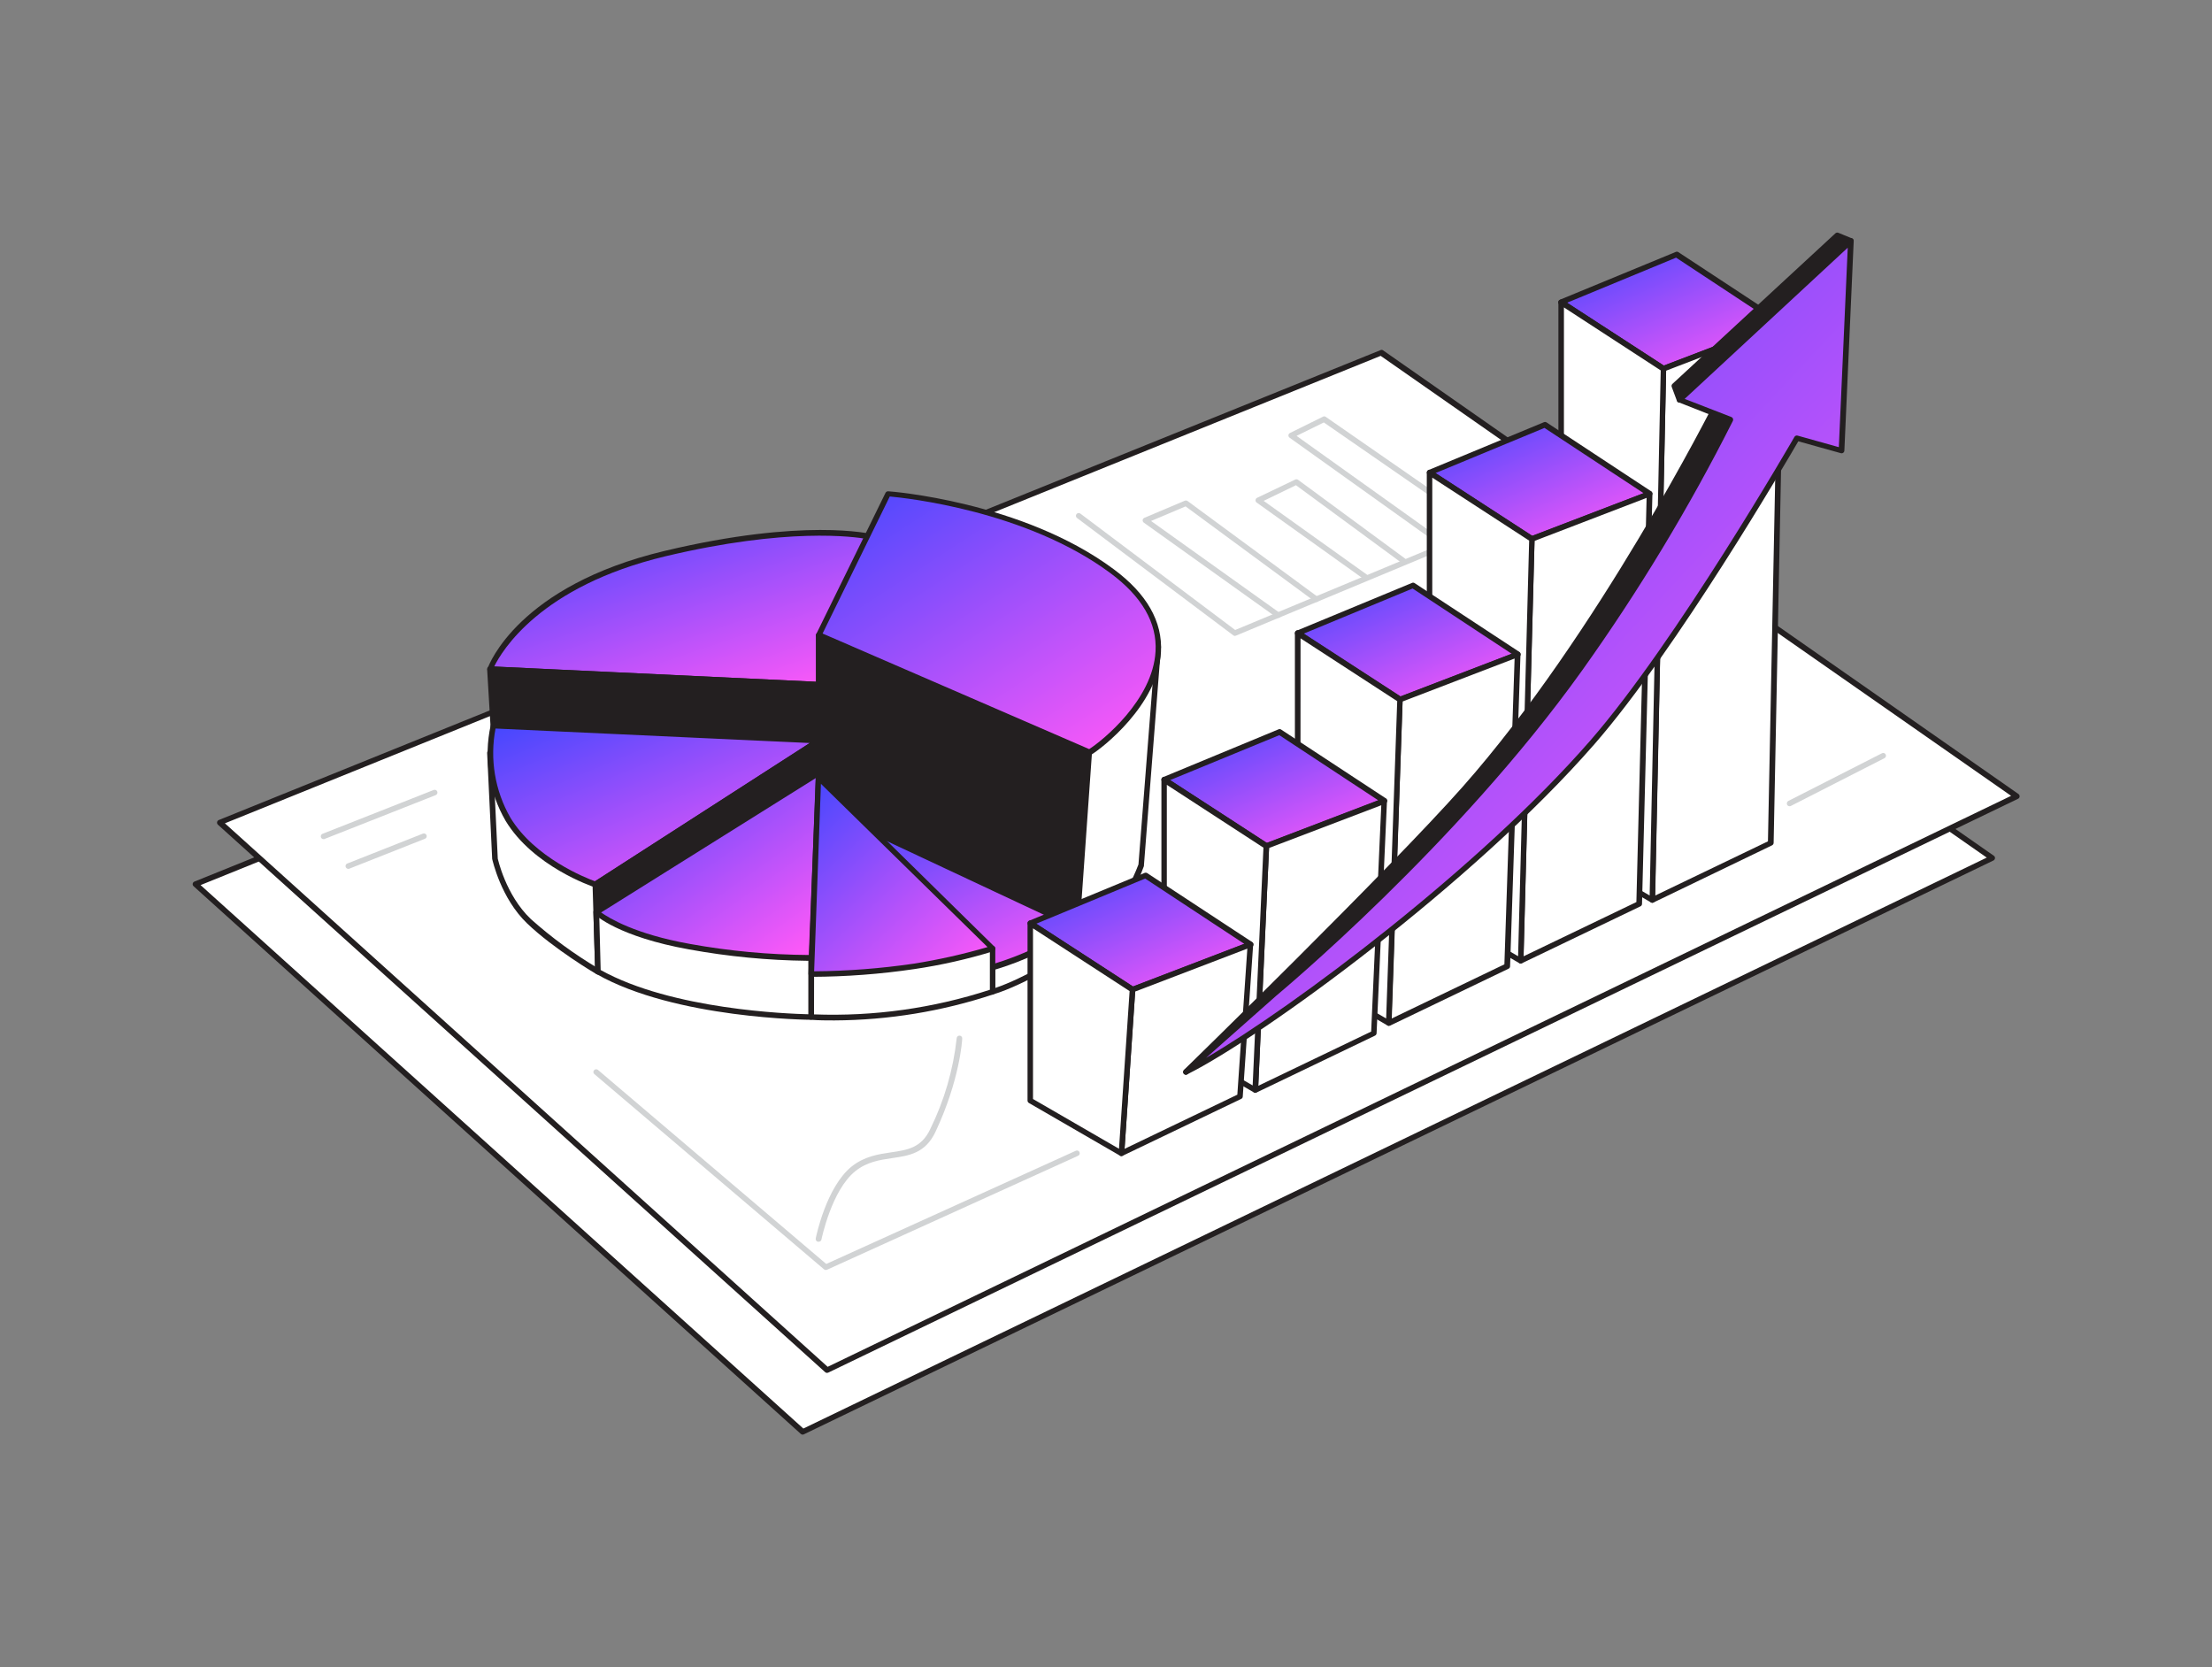<svg width="406" height="306" viewBox="0 0 406 306" fill="none" xmlns="http://www.w3.org/2000/svg">
<rect x="0" y="0" width="406" height="306" fill="#808080" stroke="none"/>
<path d="M35.87 162.277L249.061 76.083L365.664 157.486L147.327 262.803L35.87 162.277Z" fill="white"/>
<path d="M147.327 263.31C147.2 263.311 147.077 263.264 146.982 263.178L35.525 162.653C35.462 162.595 35.415 162.522 35.388 162.441C35.361 162.36 35.355 162.274 35.37 162.19C35.385 162.106 35.421 162.027 35.475 161.961C35.529 161.894 35.598 161.843 35.677 161.81L248.827 75.606C248.907 75.575 248.993 75.565 249.079 75.575C249.164 75.586 249.245 75.618 249.314 75.667L365.948 157.06C366.022 157.11 366.082 157.178 366.121 157.258C366.16 157.339 366.178 157.428 366.171 157.517C366.162 157.604 366.131 157.688 366.081 157.76C366.031 157.833 365.965 157.892 365.887 157.933L147.54 263.259C147.476 263.297 147.402 263.314 147.327 263.31ZM36.814 162.45L147.449 262.194L364.659 157.405L249 76.652L36.814 162.45Z" fill="#231F20"/>
<path d="M40.336 150.95L253.527 64.746L370.13 146.149L151.793 251.465L40.336 150.95Z" fill="white"/>
<path d="M151.793 251.983C151.669 251.98 151.551 251.933 151.458 251.851L40.001 151.366C39.938 151.307 39.891 151.235 39.863 151.153C39.836 151.072 39.829 150.986 39.843 150.901C39.857 150.817 39.892 150.737 39.944 150.669C39.996 150.602 40.065 150.548 40.143 150.513L253.344 64.279C253.417 64.237 253.499 64.215 253.583 64.215C253.666 64.215 253.749 64.237 253.821 64.279L370.475 145.733C370.546 145.785 370.602 145.854 370.64 145.934C370.677 146.014 370.694 146.101 370.688 146.189C370.682 146.278 370.653 146.363 370.603 146.436C370.553 146.509 370.484 146.568 370.404 146.605L152.017 251.932C151.946 251.963 151.87 251.98 151.793 251.983ZM41.28 151.112L151.915 250.866L369.125 146.067L253.415 65.314L41.28 151.112Z" fill="#231F20"/>
<path d="M265.027 100.453C264.922 100.453 264.819 100.421 264.732 100.362L236.698 80.336C236.625 80.287 236.567 80.219 236.529 80.139C236.491 80.06 236.475 79.972 236.482 79.884C236.489 79.796 236.52 79.712 236.57 79.64C236.621 79.568 236.689 79.51 236.769 79.473L242.798 76.489C242.875 76.443 242.962 76.418 243.052 76.418C243.141 76.418 243.229 76.443 243.306 76.489L272.325 96.607C272.38 96.644 272.428 96.693 272.465 96.749C272.502 96.805 272.527 96.868 272.539 96.934C272.551 97 272.55 97.068 272.536 97.134C272.522 97.2 272.495 97.262 272.456 97.317C272.377 97.426 272.259 97.499 272.126 97.522C271.993 97.545 271.857 97.515 271.746 97.439L242.981 77.535L237.977 80.001L265.321 99.53C265.376 99.568 265.423 99.617 265.459 99.674C265.494 99.73 265.519 99.794 265.53 99.86C265.541 99.926 265.539 99.993 265.525 100.059C265.51 100.124 265.482 100.186 265.443 100.24C265.396 100.307 265.334 100.362 265.261 100.399C265.189 100.436 265.108 100.455 265.027 100.453Z" fill="#D1D3D4"/>
<path d="M226.67 116.714C226.56 116.716 226.452 116.68 226.365 116.612L197.681 95.074C197.628 95.034 197.583 94.984 197.549 94.927C197.515 94.869 197.493 94.806 197.483 94.74C197.474 94.674 197.478 94.607 197.494 94.542C197.511 94.478 197.54 94.417 197.58 94.364C197.62 94.31 197.67 94.265 197.727 94.231C197.785 94.197 197.848 94.175 197.914 94.166C197.98 94.156 198.047 94.16 198.112 94.176C198.176 94.193 198.237 94.222 198.29 94.262L226.71 115.628L278.14 94.201C278.202 94.174 278.269 94.16 278.336 94.16C278.404 94.159 278.47 94.172 278.533 94.198C278.595 94.223 278.652 94.261 278.699 94.308C278.747 94.356 278.785 94.413 278.81 94.475C278.858 94.599 278.856 94.737 278.805 94.86C278.754 94.983 278.658 95.081 278.536 95.135L226.832 116.673C226.781 116.697 226.726 116.711 226.67 116.714Z" fill="#D1D3D4"/>
<path d="M150.22 125.666L89.909 122.814C89.909 122.814 95.166 108.005 122.044 101.6C147.774 95.51 160.045 98.555 160.045 98.555L150.22 125.666Z" fill="url(#paint0_linear)"/>
<path d="M150.22 126.174L89.909 123.321C89.829 123.316 89.752 123.292 89.683 123.251C89.615 123.211 89.556 123.155 89.513 123.088C89.475 123.02 89.456 122.943 89.456 122.865C89.456 122.787 89.475 122.71 89.513 122.641C89.726 122.022 95.166 107.508 121.993 101.113C147.551 95.023 159.731 97.967 160.238 98.068C160.308 98.084 160.373 98.114 160.429 98.158C160.485 98.202 160.531 98.258 160.563 98.322C160.593 98.385 160.608 98.455 160.608 98.525C160.608 98.595 160.593 98.665 160.563 98.728L150.738 125.808C150.706 125.919 150.637 126.015 150.543 126.082C150.449 126.148 150.335 126.18 150.22 126.174ZM90.67 122.337L149.865 125.138L159.355 98.962C156.696 98.474 144.445 96.789 122.145 102.098C99.115 107.599 92.101 119.505 90.7 122.337H90.67Z" fill="#231F20"/>
<path d="M197.346 174.437C202.902 170.591 207.132 165.12 209.455 158.775L212.582 118.774L188.942 133.279L197.346 174.437Z" fill="white"/>
<path d="M197.346 174.944C197.276 174.943 197.206 174.925 197.143 174.893C197.068 174.864 197.002 174.816 196.95 174.754C196.899 174.692 196.864 174.617 196.849 174.538L188.445 133.38C188.425 133.277 188.436 133.171 188.478 133.075C188.52 132.979 188.59 132.897 188.678 132.842L212.318 118.338C212.399 118.288 212.492 118.262 212.587 118.262C212.682 118.262 212.775 118.288 212.856 118.338C212.936 118.387 213 118.458 213.041 118.542C213.083 118.627 213.099 118.721 213.089 118.815L209.963 158.816C209.972 158.863 209.972 158.911 209.963 158.958C207.611 165.416 203.304 170.979 197.641 174.873C197.55 174.922 197.449 174.946 197.346 174.944ZM189.511 133.522L197.692 173.594C202.794 169.794 206.703 164.613 208.958 158.664L212.003 119.728L189.511 133.522Z" fill="#231F20"/>
<path d="M199.955 138.1L150.22 116.572L162.938 90.638C162.938 90.638 187.186 92.313 204.045 104.848C224.01 119.627 203.091 136.242 199.955 138.1Z" fill="url(#paint1_linear)"/>
<path d="M199.955 138.607C199.888 138.621 199.819 138.621 199.752 138.607L150.088 117.079C150.025 117.051 149.968 117.01 149.921 116.96C149.874 116.909 149.838 116.849 149.814 116.785C149.786 116.722 149.772 116.655 149.772 116.587C149.772 116.519 149.786 116.451 149.814 116.389L162.532 90.456C162.578 90.365 162.649 90.289 162.738 90.238C162.826 90.188 162.928 90.165 163.029 90.171C163.273 90.171 187.613 91.998 204.401 104.463C210.491 108.969 213.404 114.095 213.089 119.688C212.561 129.401 202.208 137.409 200.188 138.587C200.114 138.614 200.033 138.621 199.955 138.607ZM150.981 116.277L199.914 137.491C202.279 135.988 211.607 128.498 212.094 119.545C212.389 114.318 209.597 109.487 203.812 105.193C188.343 93.714 166.257 91.4 163.313 91.125L150.981 116.277Z" fill="#231F20"/>
<path d="M199.914 138.1L197.346 174.437L150.25 153.518V116.572L199.914 138.1Z" fill="#231F20"/>
<path d="M197.346 174.944C197.276 174.943 197.206 174.926 197.143 174.894L150.037 154.015C149.948 153.977 149.873 153.913 149.821 153.831C149.768 153.75 149.741 153.655 149.743 153.558V116.612C149.742 116.528 149.762 116.445 149.801 116.371C149.84 116.296 149.897 116.233 149.966 116.186C150.041 116.146 150.125 116.125 150.21 116.125C150.295 116.125 150.378 116.146 150.453 116.186L200.117 137.714C200.212 137.76 200.292 137.832 200.346 137.922C200.4 138.012 200.426 138.116 200.422 138.222L197.854 174.548C197.848 174.63 197.823 174.71 197.78 174.78C197.738 174.851 197.68 174.91 197.61 174.954C197.523 174.971 197.433 174.967 197.346 174.944ZM150.758 153.183L196.91 173.675L199.407 138.425L150.778 117.343L150.758 153.183Z" fill="#231F20"/>
<path d="M150.25 153.518L91.736 153.031L89.939 122.814L150.25 125.666V153.518Z" fill="#231F20"/>
<path d="M150.22 154.015L91.705 153.528C91.577 153.528 91.453 153.478 91.361 153.389C91.268 153.3 91.213 153.179 91.208 153.051L89.411 122.834C89.406 122.762 89.416 122.689 89.44 122.621C89.465 122.553 89.503 122.491 89.553 122.438C89.603 122.387 89.663 122.347 89.73 122.322C89.797 122.298 89.868 122.289 89.939 122.296L150.25 125.148C150.381 125.154 150.505 125.209 150.596 125.304C150.687 125.399 150.738 125.525 150.738 125.656V153.507C150.735 153.641 150.68 153.768 150.585 153.863C150.539 153.913 150.482 153.952 150.419 153.978C150.356 154.005 150.288 154.017 150.22 154.015ZM92.182 152.523L149.713 152.99V126.143L90.447 123.342L92.182 152.523Z" fill="#231F20"/>
<path d="M109.752 178.375C109.752 178.375 101.926 173.787 97.095 169.138C92.263 164.49 90.853 157.578 90.853 157.578L89.939 138.191L150.22 135.897V146.423L135.908 162.328L109.752 178.375Z" fill="white"/>
<path d="M109.752 178.852C109.664 178.851 109.577 178.831 109.498 178.791C109.417 178.791 101.561 174.112 96.74 169.474C91.918 164.835 90.416 157.943 90.335 157.649L89.411 138.181C89.408 138.114 89.418 138.048 89.44 137.985C89.463 137.922 89.498 137.865 89.543 137.816C89.637 137.718 89.764 137.66 89.898 137.653L150.22 135.39C150.287 135.388 150.354 135.4 150.417 135.424C150.48 135.449 150.537 135.485 150.585 135.532C150.685 135.628 150.744 135.759 150.748 135.897V146.423C150.745 146.547 150.698 146.666 150.616 146.758L136.304 162.663C136.275 162.702 136.236 162.733 136.193 162.754L110.006 178.781C109.929 178.828 109.841 178.852 109.752 178.852ZM91.35 157.527C91.35 157.527 92.781 164.267 97.44 168.692C101.243 172.082 105.363 175.1 109.742 177.705L135.604 161.932L149.743 146.23V136.425L90.467 138.648L91.36 157.527H91.35Z" fill="#231F20"/>
<path d="M150.22 135.897L109.234 162.287C109.234 162.287 98.222 158.613 93.207 150.29C90.221 145.109 89.266 139.002 90.528 133.157L150.22 135.897Z" fill="url(#paint2_linear)"/>
<path d="M109.265 162.835C109.211 162.845 109.156 162.845 109.102 162.835C108.646 162.683 97.856 159.009 92.801 150.655C89.727 145.361 88.749 139.106 90.061 133.126C90.094 133.016 90.163 132.919 90.256 132.851C90.35 132.783 90.463 132.748 90.579 132.751L150.271 135.451C150.378 135.455 150.482 135.494 150.566 135.561C150.651 135.628 150.711 135.72 150.74 135.825C150.768 135.929 150.762 136.039 150.724 136.14C150.685 136.24 150.615 136.326 150.524 136.384L109.539 162.774C109.455 162.82 109.36 162.841 109.265 162.835ZM90.954 133.715C89.873 139.315 90.838 145.118 93.674 150.067C98.14 157.466 107.62 161.171 109.204 161.749L148.637 136.374L90.954 133.715Z" fill="#231F20"/>
<path d="M150.25 135.897V162.328L109.752 178.345L109.265 162.328L150.25 135.897Z" fill="#231F20"/>
<path d="M109.752 178.852C109.654 178.855 109.558 178.827 109.478 178.771C109.41 178.726 109.353 178.666 109.313 178.596C109.272 178.525 109.249 178.446 109.244 178.365L108.757 162.338C108.756 162.25 108.776 162.163 108.817 162.085C108.858 162.007 108.918 161.94 108.991 161.891L149.976 135.501C150.054 135.454 150.144 135.429 150.235 135.429C150.327 135.429 150.416 135.454 150.494 135.501C150.573 135.546 150.64 135.611 150.686 135.689C150.732 135.768 150.757 135.857 150.758 135.948V162.338C150.755 162.439 150.723 162.537 150.665 162.62C150.608 162.703 150.527 162.767 150.433 162.805L109.945 178.832C109.882 178.849 109.817 178.856 109.752 178.852ZM109.752 162.612L110.209 177.634L149.712 162.003V136.831L109.752 162.612Z" fill="#231F20"/>
<path d="M148.9 175.777V186.668C148.9 186.668 124.277 186.586 109.752 178.345L109.417 167.362L146.698 168.641L148.9 175.777Z" fill="white"/>
<path d="M148.9 187.175C148.657 187.175 123.972 187.002 109.508 178.791C109.432 178.748 109.367 178.687 109.321 178.612C109.275 178.537 109.249 178.452 109.244 178.365L108.909 167.383C108.908 167.313 108.921 167.244 108.947 167.179C108.974 167.115 109.012 167.056 109.062 167.007C109.11 166.956 109.168 166.916 109.233 166.89C109.298 166.864 109.367 166.852 109.437 166.855L146.718 168.134C146.825 168.138 146.927 168.175 147.011 168.241C147.094 168.307 147.155 168.397 147.185 168.499L149.388 175.604C149.393 175.651 149.393 175.699 149.388 175.746V186.637C149.385 186.771 149.331 186.898 149.236 186.993C149.142 187.088 149.014 187.142 148.88 187.145L148.9 187.175ZM110.249 178.04C123.363 185.338 144.82 186.069 148.393 186.16V175.858L146.363 169.138L109.985 167.89L110.249 178.04Z" fill="#231F20"/>
<path d="M150.22 141.896L109.417 167.362C109.417 167.362 113.548 171.371 126.52 173.696C133.884 175.071 141.358 175.767 148.85 175.776L150.22 141.896Z" fill="url(#paint3_linear)"/>
<path d="M148.19 176.345C140.904 176.261 133.637 175.562 126.469 174.254C113.497 171.93 109.275 167.951 109.102 167.778C109.05 167.723 109.01 167.657 108.986 167.585C108.961 167.513 108.953 167.437 108.962 167.361C108.971 167.285 108.996 167.213 109.036 167.148C109.076 167.083 109.13 167.028 109.194 166.987L150.017 141.51C150.097 141.463 150.188 141.438 150.281 141.438C150.374 141.438 150.465 141.463 150.545 141.51C150.625 141.556 150.69 141.623 150.735 141.703C150.78 141.784 150.802 141.875 150.799 141.967L149.449 175.848C149.446 175.978 149.392 176.102 149.299 176.193C149.206 176.284 149.081 176.335 148.951 176.335L148.19 176.345ZM110.33 167.474C111.792 168.489 116.481 171.432 126.642 173.249C133.84 174.554 141.138 175.233 148.454 175.279L149.743 142.799L110.33 167.474Z" fill="#231F20"/>
<path d="M197.641 170.194L197.346 174.437C197.346 174.437 188.039 180.263 182.121 182.019V177.533L197.641 170.194Z" fill="white"/>
<path d="M182.172 182.526C182.065 182.528 181.961 182.492 181.878 182.425C181.812 182.379 181.759 182.318 181.722 182.248C181.685 182.177 181.665 182.099 181.665 182.019V177.532C181.667 177.437 181.695 177.343 181.747 177.262C181.799 177.182 181.872 177.117 181.959 177.076L197.428 169.737C197.507 169.697 197.595 169.679 197.684 169.684C197.772 169.69 197.858 169.719 197.931 169.769C198.005 169.818 198.064 169.887 198.102 169.967C198.14 170.047 198.156 170.136 198.148 170.224L197.854 174.467C197.849 174.548 197.824 174.626 197.781 174.695C197.739 174.764 197.68 174.822 197.61 174.863C197.235 175.107 188.181 180.75 182.324 182.506L182.172 182.526ZM182.68 177.857V181.329C187.917 179.573 195.479 174.985 196.89 174.142L197.113 171.026L182.68 177.857Z" fill="#231F20"/>
<path d="M182.172 177.533C187.682 175.915 192.903 173.438 197.641 170.194L156.645 150.909L182.172 177.533Z" fill="url(#paint4_linear)"/>
<path d="M182.172 178.04C182.035 178.04 181.904 177.985 181.807 177.888L156.31 151.295C156.224 151.209 156.171 151.096 156.162 150.976C156.152 150.855 156.186 150.735 156.257 150.637C156.328 150.539 156.431 150.469 156.549 150.441C156.667 150.413 156.791 150.428 156.899 150.483L197.895 169.768C197.974 169.808 198.042 169.867 198.092 169.941C198.142 170.015 198.172 170.1 198.179 170.189C198.186 170.278 198.17 170.367 198.133 170.448C198.096 170.529 198.038 170.599 197.966 170.651C193.173 173.921 187.899 176.421 182.335 178.06C182.28 178.07 182.223 178.063 182.172 178.04ZM158.908 152.563L182.335 176.923C187.391 175.39 192.203 173.145 196.626 170.255L158.908 152.563Z" fill="#231F20"/>
<path d="M182.172 174.112V182.019C171.46 185.594 160.182 187.169 148.9 186.668V175.777L182.172 174.112Z" fill="white"/>
<path d="M153.133 187.287C151.732 187.287 150.311 187.287 148.87 187.175C148.741 187.167 148.619 187.11 148.531 187.016C148.442 186.922 148.393 186.797 148.393 186.668V175.777C148.395 175.646 148.447 175.522 148.537 175.427C148.627 175.333 148.75 175.277 148.88 175.269L182.152 173.605C182.22 173.6 182.289 173.61 182.353 173.632C182.418 173.655 182.477 173.69 182.527 173.737C182.577 173.786 182.616 173.844 182.642 173.909C182.668 173.973 182.681 174.042 182.68 174.112V182.019C182.68 182.122 182.65 182.223 182.592 182.308C182.534 182.393 182.451 182.459 182.355 182.496C172.928 185.625 163.065 187.242 153.133 187.287ZM149.408 186.18C160.349 186.588 171.276 185.059 181.685 181.664V174.64L149.428 176.264L149.408 186.18Z" fill="#231F20"/>
<path d="M150.22 142.698L182.172 174.163C177.447 175.586 172.623 176.655 167.739 177.36C161.501 178.282 155.206 178.753 148.9 178.771L150.22 142.698Z" fill="url(#paint5_linear)"/>
<path d="M149.022 179.288H148.9C148.832 179.289 148.763 179.274 148.7 179.246C148.637 179.218 148.581 179.177 148.535 179.126C148.444 179.026 148.394 178.896 148.393 178.761L149.712 142.677C149.714 142.579 149.744 142.482 149.8 142.401C149.856 142.32 149.935 142.257 150.027 142.221C150.12 142.186 150.22 142.178 150.317 142.198C150.414 142.218 150.504 142.264 150.575 142.332L182.527 173.747C182.591 173.807 182.638 173.882 182.662 173.966C182.687 174.05 182.69 174.139 182.67 174.224C182.65 174.308 182.608 174.386 182.55 174.45C182.491 174.514 182.417 174.562 182.335 174.589C177.586 176.046 172.734 177.142 167.82 177.867C161.596 178.785 155.314 179.26 149.022 179.288ZM150.677 143.865L149.428 178.273C155.543 178.227 161.648 177.759 167.698 176.873C172.279 176.148 176.808 175.131 181.259 173.828L150.677 143.865Z" fill="#231F20"/>
<path d="M305.312 67.679L326.942 59.386L307.697 46.719L286.545 55.489L305.312 67.679Z" fill="url(#paint6_linear)"/>
<path d="M305.312 68.187C305.215 68.185 305.12 68.157 305.038 68.105L286.23 55.915C286.153 55.863 286.091 55.791 286.05 55.708C286.009 55.624 285.991 55.531 285.997 55.438C286.009 55.346 286.044 55.259 286.099 55.184C286.154 55.11 286.227 55.051 286.311 55.012L307.545 46.252C307.617 46.215 307.697 46.196 307.778 46.196C307.86 46.196 307.94 46.215 308.012 46.252L327.297 58.93C327.376 58.98 327.439 59.051 327.479 59.136C327.518 59.22 327.533 59.314 327.52 59.407C327.509 59.499 327.473 59.587 327.416 59.66C327.359 59.734 327.283 59.79 327.195 59.823L305.515 68.156C305.45 68.178 305.381 68.189 305.312 68.187ZM287.631 55.56L305.373 67.09L325.815 59.275L307.636 47.288L287.631 55.56Z" fill="#231F20"/>
<path d="M305.312 67.679L303.282 165.19L325.033 154.746L326.942 59.386L305.312 67.679Z" fill="white"/>
<path d="M303.282 165.698C303.184 165.701 303.088 165.672 303.008 165.616C302.934 165.57 302.874 165.506 302.833 165.429C302.792 165.353 302.772 165.267 302.775 165.18L304.805 67.669C304.806 67.568 304.837 67.469 304.895 67.386C304.953 67.302 305.035 67.239 305.129 67.202L326.759 58.92C326.831 58.882 326.911 58.863 326.992 58.863C327.074 58.863 327.154 58.882 327.226 58.92C327.294 58.967 327.35 59.031 327.387 59.106C327.424 59.18 327.442 59.263 327.439 59.346L325.541 154.705C325.537 154.799 325.508 154.891 325.456 154.969C325.404 155.048 325.332 155.111 325.247 155.152L303.485 165.647C303.422 165.68 303.353 165.697 303.282 165.698ZM305.809 68.034L303.779 164.378L324.496 154.421L326.383 60.138L305.809 68.034Z" fill="#231F20"/>
<path d="M286.545 55.489V155.507L303.282 165.19L305.312 67.679L286.545 55.489Z" fill="white"/>
<path d="M303.282 165.698C303.192 165.699 303.104 165.675 303.028 165.627L286.291 155.954C286.216 155.908 286.153 155.844 286.108 155.768C286.064 155.692 286.04 155.605 286.037 155.517V55.489C286.036 55.398 286.06 55.307 286.106 55.228C286.153 55.15 286.22 55.085 286.301 55.042C286.379 54.995 286.469 54.97 286.56 54.97C286.651 54.97 286.741 54.995 286.819 55.042L305.586 67.222C305.659 67.269 305.719 67.334 305.76 67.41C305.8 67.487 305.821 67.572 305.82 67.659L303.79 165.17C303.789 165.258 303.765 165.345 303.721 165.422C303.676 165.498 303.612 165.562 303.536 165.606C303.46 165.656 303.373 165.688 303.282 165.698ZM287.042 155.223L302.785 164.358L304.815 67.984L287.052 56.423L287.042 155.223Z" fill="#231F20"/>
<path d="M281.145 98.921L302.774 90.638L283.53 77.971L262.378 86.731L281.145 98.921Z" fill="url(#paint7_linear)"/>
<path d="M281.155 99.428C281.057 99.431 280.961 99.403 280.881 99.347L262.114 87.167C262.036 87.116 261.975 87.044 261.935 86.96C261.896 86.876 261.88 86.782 261.89 86.69C261.897 86.599 261.929 86.512 261.983 86.438C262.037 86.365 262.11 86.308 262.195 86.274L283.347 77.504C283.421 77.467 283.503 77.447 283.586 77.447C283.669 77.447 283.751 77.467 283.824 77.504L303.059 90.171C303.138 90.222 303.202 90.293 303.243 90.377C303.284 90.461 303.301 90.555 303.292 90.648C303.283 90.741 303.247 90.83 303.19 90.903C303.132 90.977 303.055 91.033 302.967 91.065L281.338 99.357C281.282 99.392 281.22 99.416 281.155 99.428ZM263.464 86.832L281.206 98.352L301.668 90.516L283.479 78.54L263.464 86.832Z" fill="#231F20"/>
<path d="M281.145 98.921L279.115 176.335L300.866 165.891L302.775 90.638L281.145 98.921Z" fill="white"/>
<path d="M279.125 176.842C279.027 176.845 278.931 176.817 278.851 176.761C278.779 176.713 278.721 176.648 278.68 176.572C278.639 176.496 278.618 176.411 278.617 176.325L280.647 98.91C280.653 98.81 280.687 98.713 280.747 98.632C280.806 98.551 280.888 98.489 280.982 98.454L302.602 90.161C302.68 90.131 302.765 90.121 302.848 90.132C302.931 90.142 303.011 90.173 303.079 90.222C303.145 90.272 303.198 90.336 303.235 90.41C303.272 90.484 303.292 90.566 303.292 90.648L301.384 165.9C301.383 165.994 301.356 166.086 301.306 166.165C301.256 166.244 301.184 166.307 301.1 166.347L279.348 176.791C279.28 176.828 279.203 176.846 279.125 176.842ZM281.662 99.276L279.632 175.523L300.349 165.566L302.226 91.379L281.662 99.276Z" fill="#231F20"/>
<path d="M262.378 86.731V166.662L279.115 176.335L281.145 98.921L262.378 86.731Z" fill="white"/>
<path d="M279.125 176.842C279.037 176.842 278.95 176.821 278.871 176.781L262.134 167.098C262.058 167.053 261.996 166.989 261.951 166.912C261.907 166.836 261.883 166.75 261.88 166.662V86.731C261.881 86.638 261.907 86.548 261.955 86.469C262.003 86.391 262.072 86.326 262.154 86.284C262.232 86.237 262.322 86.211 262.413 86.211C262.504 86.211 262.594 86.237 262.672 86.284L281.439 98.464C281.511 98.514 281.569 98.581 281.608 98.659C281.647 98.737 281.666 98.823 281.662 98.911L279.632 176.325C279.63 176.412 279.606 176.496 279.561 176.571C279.517 176.646 279.454 176.708 279.379 176.751C279.303 176.802 279.216 176.834 279.125 176.842ZM262.885 166.368L278.638 175.503L280.668 99.225L262.885 87.665V166.368Z" fill="#231F20"/>
<path d="M256.947 128.407L278.567 120.114L259.322 107.447L238.18 116.206L256.947 128.407Z" fill="url(#paint8_linear)"/>
<path d="M256.947 128.914C256.847 128.912 256.749 128.884 256.663 128.833L237.896 116.653C237.819 116.602 237.757 116.53 237.718 116.447C237.678 116.363 237.663 116.271 237.672 116.179C237.681 116.087 237.716 115.999 237.771 115.925C237.827 115.851 237.901 115.794 237.987 115.76L259.129 107C259.203 106.96 259.285 106.939 259.368 106.939C259.451 106.939 259.533 106.96 259.607 107L278.892 119.667C278.968 119.721 279.028 119.794 279.066 119.878C279.105 119.963 279.119 120.057 279.109 120.149C279.099 120.242 279.063 120.33 279.007 120.404C278.951 120.478 278.876 120.536 278.79 120.571L257.16 128.853C257.098 128.897 257.023 128.918 256.947 128.914ZM239.266 116.308L257.008 127.838L277.46 119.992L259.272 108.015L239.266 116.308Z" fill="#231F20"/>
<path d="M256.947 128.407L254.917 187.764L276.659 177.319L278.567 120.114L256.947 128.407Z" fill="white"/>
<path d="M254.917 188.281C254.849 188.28 254.782 188.265 254.72 188.238C254.658 188.211 254.601 188.172 254.554 188.123C254.507 188.074 254.47 188.016 254.445 187.953C254.42 187.889 254.408 187.822 254.41 187.754L256.44 128.386C256.44 128.286 256.472 128.188 256.53 128.107C256.588 128.025 256.67 127.963 256.765 127.93L278.384 119.637C278.463 119.609 278.547 119.599 278.63 119.61C278.713 119.621 278.792 119.651 278.861 119.698C278.931 119.746 278.987 119.812 279.025 119.888C279.062 119.965 279.079 120.049 279.074 120.134L277.166 177.36C277.166 177.453 277.139 177.543 277.089 177.62C277.038 177.698 276.966 177.759 276.882 177.796L255.13 188.251C255.062 188.275 254.99 188.285 254.917 188.281ZM257.434 128.752L255.404 186.952L276.121 176.995L277.998 120.865L257.434 128.752Z" fill="#231F20"/>
<path d="M238.18 116.206V178.091L254.917 187.764L256.947 128.407L238.18 116.206Z" fill="white"/>
<path d="M254.917 188.281C254.828 188.28 254.741 188.255 254.663 188.21L237.926 178.527C237.848 178.485 237.783 178.421 237.738 178.344C237.694 178.268 237.671 178.18 237.672 178.091V116.176C237.673 116.085 237.698 115.995 237.744 115.917C237.791 115.839 237.857 115.774 237.936 115.729C238.015 115.685 238.104 115.661 238.195 115.661C238.286 115.661 238.375 115.685 238.454 115.729L257.221 127.909C257.294 127.956 257.354 128.021 257.395 128.097C257.436 128.173 257.456 128.259 257.455 128.346L255.425 187.713C255.42 187.801 255.394 187.886 255.348 187.96C255.302 188.035 255.237 188.096 255.161 188.139C255.093 188.207 255.009 188.256 254.917 188.281ZM238.677 177.796L254.42 186.931L256.45 128.691L238.708 117.16L238.677 177.796Z" fill="#231F20"/>
<path d="M232.476 155.284L254.105 146.991L234.861 134.324L213.718 143.083L232.476 155.284Z" fill="url(#paint9_linear)"/>
<path d="M232.435 155.791C232.338 155.789 232.243 155.761 232.161 155.71L213.394 143.53C213.318 143.479 213.257 143.409 213.218 143.327C213.179 143.245 213.162 143.154 213.17 143.063C213.175 142.97 213.206 142.881 213.26 142.806C213.314 142.73 213.389 142.671 213.475 142.637L234.627 133.877C234.701 133.837 234.783 133.816 234.866 133.816C234.949 133.816 235.031 133.837 235.104 133.877L254.389 146.545C254.468 146.596 254.531 146.667 254.572 146.751C254.613 146.835 254.631 146.928 254.623 147.022C254.612 147.115 254.576 147.204 254.519 147.279C254.461 147.354 254.385 147.412 254.298 147.448L232.668 155.73C232.597 155.77 232.517 155.791 232.435 155.791ZM214.754 143.185L232.496 154.715L252.999 146.91L234.81 134.933L214.754 143.185Z" fill="#231F20"/>
<path d="M232.476 155.284L230.446 200.055L252.197 189.611L254.105 146.991L232.476 155.284Z" fill="white"/>
<path d="M230.405 200.563C230.308 200.561 230.213 200.533 230.131 200.482C230.057 200.434 229.997 200.368 229.958 200.289C229.918 200.211 229.901 200.123 229.908 200.035L231.938 155.253C231.939 155.154 231.971 155.058 232.029 154.978C232.087 154.898 232.169 154.838 232.262 154.807L253.882 146.514C253.961 146.486 254.045 146.477 254.128 146.487C254.211 146.498 254.29 146.528 254.359 146.575C254.429 146.624 254.485 146.689 254.522 146.766C254.56 146.842 254.577 146.927 254.572 147.012L252.664 189.642C252.659 189.733 252.631 189.821 252.581 189.898C252.531 189.975 252.461 190.037 252.38 190.078L230.628 200.522C230.559 200.556 230.482 200.57 230.405 200.563ZM232.932 155.639L230.953 199.284L251.669 189.337L253.527 147.793L232.932 155.639Z" fill="#231F20"/>
<path d="M213.718 143.083V190.372L230.446 200.055L232.476 155.284L213.718 143.083Z" fill="white"/>
<path d="M230.405 200.563C230.317 200.562 230.23 200.541 230.151 200.502L213.424 190.819C213.347 190.775 213.284 190.711 213.239 190.635C213.195 190.558 213.171 190.471 213.17 190.383V143.083C213.171 142.992 213.196 142.903 213.242 142.825C213.289 142.746 213.355 142.682 213.434 142.637C213.513 142.592 213.602 142.569 213.693 142.569C213.784 142.569 213.873 142.592 213.952 142.637L232.719 154.817C232.794 154.863 232.855 154.93 232.894 155.009C232.933 155.087 232.95 155.176 232.942 155.263L230.912 200.045C230.912 200.132 230.887 200.217 230.84 200.291C230.793 200.365 230.727 200.424 230.649 200.461C230.578 200.517 230.494 200.552 230.405 200.563ZM214.165 190.088L229.918 199.223L231.897 155.578L214.165 144.048V190.088Z" fill="#231F20"/>
<path d="M207.872 181.633L229.502 173.351L210.257 160.673L189.105 169.443L207.872 181.633Z" fill="url(#paint10_linear)"/>
<path d="M207.872 182.141C207.775 182.139 207.68 182.111 207.598 182.059L188.831 169.879C188.753 169.828 188.692 169.756 188.652 169.672C188.613 169.588 188.597 169.495 188.607 169.402C188.614 169.311 188.646 169.224 188.7 169.151C188.754 169.077 188.827 169.02 188.912 168.986L210.105 160.206C210.181 160.177 210.263 160.166 210.345 160.175C210.426 160.183 210.504 160.212 210.572 160.257L229.857 172.924C229.934 172.976 229.995 173.047 230.035 173.13C230.074 173.214 230.09 173.307 230.081 173.399C230.071 173.491 230.037 173.578 229.981 173.652C229.926 173.726 229.851 173.783 229.766 173.818L208.075 182.11L207.872 182.141ZM190.191 169.544L207.933 181.065L228.375 173.229L210.186 161.252L190.191 169.544Z" fill="#231F20"/>
<path d="M207.872 181.633L205.842 211.677L227.593 201.233L229.502 173.351L207.872 181.633Z" fill="white"/>
<path d="M205.842 212.185C205.741 212.186 205.642 212.158 205.558 212.103C205.485 212.052 205.427 211.983 205.387 211.904C205.348 211.824 205.33 211.735 205.334 211.647L207.364 181.603C207.37 181.506 207.404 181.414 207.462 181.336C207.52 181.259 207.599 181.199 207.689 181.166L229.319 172.874C229.399 172.843 229.485 172.832 229.57 172.843C229.655 172.853 229.736 172.885 229.806 172.935C229.872 172.988 229.925 173.056 229.96 173.134C229.996 173.211 230.012 173.296 230.009 173.381L228.101 201.273C228.096 201.362 228.067 201.448 228.017 201.521C227.967 201.594 227.898 201.653 227.817 201.689L206.045 212.134C205.983 212.167 205.913 212.185 205.842 212.185ZM208.359 181.988L206.41 210.855L227.106 200.918L228.943 174.112L208.359 181.988Z" fill="#231F20"/>
<path d="M189.105 169.443V202.004L205.842 211.677L207.872 181.633L189.105 169.443Z" fill="white"/>
<path d="M205.842 212.184C205.754 212.184 205.667 212.163 205.588 212.124L188.851 202.44C188.774 202.396 188.71 202.333 188.666 202.256C188.621 202.179 188.598 202.093 188.597 202.004V169.443C188.598 169.351 188.624 169.26 188.672 169.181C188.72 169.103 188.789 169.039 188.871 168.996C188.949 168.949 189.039 168.924 189.13 168.924C189.221 168.924 189.311 168.949 189.389 168.996L208.156 181.176C208.231 181.228 208.291 181.298 208.33 181.38C208.37 181.462 208.387 181.553 208.38 181.643L206.35 211.687C206.343 211.773 206.315 211.855 206.269 211.928C206.223 212 206.16 212.061 206.086 212.103C206.01 212.145 205.928 212.173 205.842 212.184ZM189.602 201.71L205.385 210.845L207.334 181.907L189.602 170.387V201.71Z" fill="#231F20"/>
<path d="M315.107 74.155C315.107 74.155 293.944 116.43 268.823 144.799C255.303 160.085 217.677 196.757 217.677 196.757L233.917 183.988C233.917 183.988 271.005 156.664 286.545 136.456C302.084 116.247 321.41 82.153 321.755 80.823C322.1 79.494 318.324 71.11 318.324 71.11L315.107 74.155Z" fill="#231F20"/>
<path d="M217.677 197.264C217.604 197.264 217.532 197.248 217.466 197.218C217.4 197.188 217.34 197.145 217.291 197.092C217.201 196.997 217.151 196.872 217.151 196.741C217.151 196.611 217.201 196.486 217.291 196.391C217.667 196.026 255.059 159.557 268.417 144.464C293.223 116.46 314.447 74.348 314.65 73.931C314.672 73.877 314.707 73.828 314.751 73.789L318.01 70.744C318.068 70.688 318.139 70.647 318.217 70.626C318.295 70.604 318.378 70.603 318.456 70.623C318.534 70.637 318.608 70.67 318.67 70.72C318.732 70.769 318.781 70.834 318.811 70.907C319.725 72.937 322.668 79.565 322.273 80.976C321.917 82.204 302.673 116.358 286.94 136.801C271.492 156.837 234.577 184.16 234.16 184.435L217.92 197.183C217.848 197.23 217.764 197.258 217.677 197.264ZM315.523 74.449C314.457 76.56 293.558 117.627 269.208 145.124C259.272 156.35 236.089 179.36 224.65 190.616L233.592 183.582C233.978 183.298 270.792 156.055 286.149 136.141C301.82 115.841 320.902 81.909 321.308 80.671C321.491 79.981 319.877 75.738 318.192 71.952L315.523 74.449Z" fill="#231F20"/>
<path d="M339.7 44.243L337.224 43.197L307.312 70.826L308.266 73.394L339.7 44.243Z" fill="#231F20"/>
<path d="M308.266 73.901H308.144C308.063 73.88 307.988 73.839 307.926 73.782C307.864 73.726 307.817 73.655 307.789 73.576L306.834 71.008C306.8 70.914 306.794 70.812 306.817 70.714C306.841 70.617 306.893 70.528 306.966 70.46L336.878 42.822C336.952 42.756 337.042 42.712 337.139 42.696C337.236 42.68 337.336 42.692 337.427 42.73L339.903 43.745C339.978 43.78 340.044 43.833 340.095 43.898C340.146 43.963 340.181 44.04 340.198 44.121C340.214 44.205 340.208 44.292 340.182 44.374C340.155 44.456 340.108 44.529 340.045 44.588L308.58 73.739C308.497 73.827 308.386 73.884 308.266 73.901ZM307.91 70.968L308.479 72.5L338.777 44.395L337.325 43.776L307.91 70.968Z" fill="#231F20"/>
<path d="M233.907 182.374C233.907 182.374 266.742 155.284 289.975 122.743C300.349 108.253 309.586 92.983 317.604 77.068L308.266 73.444L339.731 44.294L337.995 82.731L329.804 80.448C329.804 80.448 308.296 117.871 292.249 136.273C269.675 162.186 230.994 190.068 217.667 196.767L233.907 182.374Z" fill="url(#paint11_linear)"/>
<path d="M217.677 197.264C217.593 197.264 217.51 197.244 217.436 197.205C217.362 197.166 217.298 197.11 217.251 197.041C217.182 196.939 217.153 196.817 217.168 196.696C217.183 196.575 217.241 196.463 217.332 196.381L233.572 181.988C233.907 181.724 266.62 154.583 289.549 122.459C299.78 108.111 308.921 93.016 316.893 77.301L308.083 73.83C308.003 73.796 307.932 73.744 307.877 73.676C307.822 73.609 307.785 73.529 307.768 73.444C307.753 73.36 307.759 73.273 307.785 73.192C307.812 73.11 307.858 73.036 307.921 72.977L339.385 43.827C339.461 43.76 339.554 43.718 339.653 43.703C339.752 43.689 339.853 43.703 339.944 43.745C340.036 43.785 340.114 43.852 340.166 43.937C340.219 44.023 340.244 44.122 340.238 44.222L338.523 82.711C338.519 82.787 338.499 82.861 338.463 82.928C338.427 82.995 338.376 83.053 338.315 83.098C338.254 83.143 338.183 83.173 338.108 83.187C338.034 83.201 337.957 83.198 337.883 83.178L330.068 80.996C327.855 84.802 307.738 119.271 292.675 136.557C270.416 162.104 231.633 190.352 217.931 197.173C217.854 197.222 217.767 197.253 217.677 197.264ZM234.242 182.76L221.371 194.158C237.439 184.8 271.563 159.252 291.884 135.928C307.687 117.79 329.144 80.559 329.357 80.194C329.411 80.095 329.496 80.017 329.599 79.973C329.702 79.929 329.817 79.921 329.926 79.95L337.508 82.072L339.142 45.461L309.21 73.211L317.786 76.54C317.851 76.564 317.91 76.602 317.959 76.651C318.008 76.7 318.046 76.759 318.071 76.824C318.098 76.888 318.113 76.957 318.113 77.027C318.113 77.097 318.098 77.166 318.071 77.23C310.031 93.183 300.781 108.497 290.402 123.037C267.493 155.101 234.881 182.222 234.242 182.76Z" fill="#231F20"/>
<path d="M151.57 233.093C151.45 233.095 151.334 233.052 151.245 232.972L109.092 197.142C109.041 197.1 108.998 197.048 108.967 196.989C108.936 196.93 108.917 196.866 108.912 196.8C108.906 196.734 108.914 196.667 108.934 196.604C108.955 196.54 108.988 196.482 109.031 196.432C109.12 196.329 109.245 196.266 109.379 196.255C109.514 196.243 109.648 196.285 109.752 196.371L151.651 231.987L197.438 211.22C197.499 211.188 197.566 211.169 197.635 211.163C197.704 211.158 197.774 211.167 197.839 211.189C197.905 211.212 197.965 211.248 198.016 211.294C198.068 211.341 198.109 211.398 198.137 211.461C198.166 211.524 198.181 211.592 198.182 211.662C198.183 211.731 198.17 211.8 198.143 211.864C198.117 211.928 198.077 211.985 198.028 212.034C197.978 212.082 197.919 212.119 197.854 212.144L151.783 233.053C151.716 233.081 151.643 233.095 151.57 233.093Z" fill="#D1D3D4"/>
<path d="M328.464 147.976C328.372 147.976 328.281 147.951 328.202 147.902C328.123 147.854 328.059 147.784 328.018 147.702C327.956 147.581 327.944 147.442 327.984 147.313C328.024 147.184 328.112 147.076 328.231 147.011L345.425 138.252C345.484 138.221 345.549 138.202 345.615 138.196C345.682 138.19 345.749 138.198 345.812 138.219C345.876 138.24 345.934 138.273 345.985 138.317C346.035 138.361 346.076 138.415 346.105 138.475C346.136 138.534 346.155 138.599 346.161 138.666C346.166 138.732 346.158 138.799 346.138 138.863C346.117 138.926 346.083 138.985 346.039 139.035C345.995 139.085 345.942 139.126 345.882 139.155L328.698 147.925C328.626 147.962 328.545 147.979 328.464 147.976Z" fill="#D1D3D4"/>
<path d="M234.597 113.415C234.492 113.414 234.389 113.383 234.303 113.324L209.943 95.927C209.869 95.872 209.81 95.8 209.773 95.716C209.735 95.633 209.721 95.541 209.729 95.45C209.74 95.361 209.774 95.277 209.827 95.206C209.881 95.134 209.952 95.078 210.034 95.043L217.474 91.897C217.555 91.864 217.643 91.853 217.73 91.863C217.817 91.874 217.9 91.906 217.971 91.958L241.905 109.578C242.012 109.659 242.083 109.778 242.104 109.911C242.125 110.043 242.094 110.179 242.017 110.289C241.936 110.396 241.816 110.468 241.682 110.487C241.549 110.506 241.414 110.471 241.306 110.39L217.606 92.942L211.272 95.622L234.891 112.491C234.98 112.553 235.047 112.642 235.082 112.745C235.116 112.847 235.117 112.958 235.084 113.062C235.051 113.165 234.986 113.255 234.899 113.318C234.811 113.382 234.705 113.416 234.597 113.415Z" fill="#D1D3D4"/>
<path d="M250.614 106.381C250.509 106.38 250.406 106.349 250.319 106.29L230.659 92.242C230.584 92.193 230.525 92.125 230.487 92.044C230.449 91.963 230.435 91.874 230.446 91.785C230.453 91.697 230.483 91.612 230.532 91.539C230.582 91.466 230.65 91.408 230.73 91.369L237.693 88.04C237.773 87.993 237.864 87.968 237.957 87.968C238.049 87.968 238.141 87.993 238.22 88.04L257.932 102.544C258.041 102.624 258.114 102.743 258.135 102.876C258.156 103.01 258.123 103.146 258.043 103.255C257.964 103.364 257.845 103.437 257.711 103.458C257.578 103.479 257.442 103.446 257.333 103.366L237.865 89.055L231.938 91.927L250.918 105.488C251.003 105.552 251.066 105.641 251.098 105.742C251.13 105.844 251.129 105.953 251.095 106.054C251.061 106.155 250.997 106.243 250.91 106.305C250.824 106.368 250.72 106.401 250.614 106.401V106.381Z" fill="#D1D3D4"/>
<path d="M150.22 227.907H150.118C150.053 227.895 149.99 227.87 149.934 227.833C149.878 227.796 149.83 227.748 149.793 227.692C149.756 227.636 149.731 227.573 149.719 227.507C149.706 227.441 149.708 227.373 149.723 227.308C149.794 226.922 151.661 217.869 156.3 214.113C158.665 212.225 161.253 211.839 163.537 211.505C166.531 211.068 169.119 210.693 170.733 207.242C173.316 202.006 174.962 196.358 175.595 190.555C175.599 190.488 175.616 190.423 175.645 190.363C175.674 190.303 175.715 190.249 175.765 190.205C175.815 190.16 175.873 190.126 175.936 190.105C175.999 190.083 176.066 190.074 176.133 190.078C176.199 190.08 176.264 190.096 176.324 190.124C176.384 190.152 176.438 190.192 176.483 190.241C176.527 190.291 176.561 190.348 176.583 190.411C176.605 190.473 176.614 190.54 176.61 190.606C176.61 190.92 176.163 198.249 171.708 207.729C169.85 211.667 166.886 212.103 163.74 212.56C161.476 212.895 159.132 213.24 156.99 214.956C152.626 218.437 150.788 227.43 150.768 227.521C150.739 227.641 150.668 227.746 150.567 227.817C150.466 227.888 150.343 227.92 150.22 227.907Z" fill="#D1D3D4"/>
<path d="M59.489 154.015C59.422 154.028 59.354 154.027 59.288 154.013C59.221 153.999 59.158 153.973 59.102 153.934C59.046 153.896 58.998 153.847 58.961 153.791C58.923 153.734 58.898 153.67 58.885 153.604C58.873 153.537 58.873 153.469 58.887 153.402C58.901 153.336 58.928 153.273 58.966 153.217C59.004 153.161 59.053 153.113 59.109 153.075C59.166 153.038 59.23 153.013 59.296 153L79.596 144.992C79.722 144.942 79.861 144.944 79.985 144.997C80.109 145.05 80.206 145.151 80.256 145.276C80.306 145.401 80.304 145.541 80.251 145.664C80.197 145.788 80.097 145.886 79.972 145.935L59.672 153.944C59.618 153.982 59.555 154.007 59.489 154.015Z" fill="#D1D3D4"/>
<path d="M64.026 159.466C63.892 159.49 63.753 159.46 63.641 159.381C63.528 159.303 63.452 159.184 63.427 159.049C63.403 158.915 63.433 158.776 63.511 158.664C63.589 158.551 63.709 158.475 63.843 158.451L77.627 153C77.753 152.953 77.891 152.956 78.014 153.009C78.137 153.062 78.235 153.161 78.287 153.284C78.312 153.346 78.324 153.412 78.323 153.479C78.322 153.546 78.308 153.612 78.282 153.673C78.255 153.734 78.217 153.79 78.169 153.836C78.121 153.883 78.065 153.919 78.003 153.944L64.219 159.395C64.159 159.428 64.094 159.452 64.026 159.466Z" fill="#D1D3D4"/>
<defs>
<linearGradient id="paint0_linear" x1="89.909" y1="97.794" x2="105.077" y2="142.392" gradientUnits="userSpaceOnUse">
<stop stop-color="#4347FE"/>
<stop offset="1" stop-color="#FF59F8"/>
</linearGradient>
<linearGradient id="paint1_linear" x1="150.22" y1="90.638" x2="188.97" y2="150.124" gradientUnits="userSpaceOnUse">
<stop stop-color="#4347FE"/>
<stop offset="1" stop-color="#FF59F8"/>
</linearGradient>
<linearGradient id="paint2_linear" x1="89.985" y1="133.157" x2="108.361" y2="177.555" gradientUnits="userSpaceOnUse">
<stop stop-color="#4347FE"/>
<stop offset="1" stop-color="#FF59F8"/>
</linearGradient>
<linearGradient id="paint3_linear" x1="109.417" y1="141.896" x2="137.977" y2="182.084" gradientUnits="userSpaceOnUse">
<stop stop-color="#4347FE"/>
<stop offset="1" stop-color="#FF59F8"/>
</linearGradient>
<linearGradient id="paint4_linear" x1="156.645" y1="150.909" x2="176.827" y2="187.22" gradientUnits="userSpaceOnUse">
<stop stop-color="#4347FE"/>
<stop offset="1" stop-color="#FF59F8"/>
</linearGradient>
<linearGradient id="paint5_linear" x1="148.9" y1="142.698" x2="181.009" y2="177.302" gradientUnits="userSpaceOnUse">
<stop stop-color="#4347FE"/>
<stop offset="1" stop-color="#FF59F8"/>
</linearGradient>
<linearGradient id="paint6_linear" x1="286.545" y1="46.719" x2="300.423" y2="77.974" gradientUnits="userSpaceOnUse">
<stop stop-color="#4347FE"/>
<stop offset="1" stop-color="#FF59F8"/>
</linearGradient>
<linearGradient id="paint7_linear" x1="262.378" y1="77.971" x2="276.245" y2="109.216" gradientUnits="userSpaceOnUse">
<stop stop-color="#4347FE"/>
<stop offset="1" stop-color="#FF59F8"/>
</linearGradient>
<linearGradient id="paint8_linear" x1="238.18" y1="107.447" x2="252.061" y2="138.699" gradientUnits="userSpaceOnUse">
<stop stop-color="#4347FE"/>
<stop offset="1" stop-color="#FF59F8"/>
</linearGradient>
<linearGradient id="paint9_linear" x1="213.718" y1="134.324" x2="227.599" y2="165.576" gradientUnits="userSpaceOnUse">
<stop stop-color="#4347FE"/>
<stop offset="1" stop-color="#FF59F8"/>
</linearGradient>
<linearGradient id="paint10_linear" x1="189.105" y1="160.673" x2="202.983" y2="191.928" gradientUnits="userSpaceOnUse">
<stop stop-color="#4347FE"/>
<stop offset="1" stop-color="#FF59F8"/>
</linearGradient>
<linearGradient id="paint11_linear" x1="217.667" y1="44.294" x2="353.462" y2="171.317" gradientUnits="userSpaceOnUse">
<stop stop-color="#4347FE"/>
<stop offset="1" stop-color="#FF59F8"/>
</linearGradient>
</defs>
</svg>
